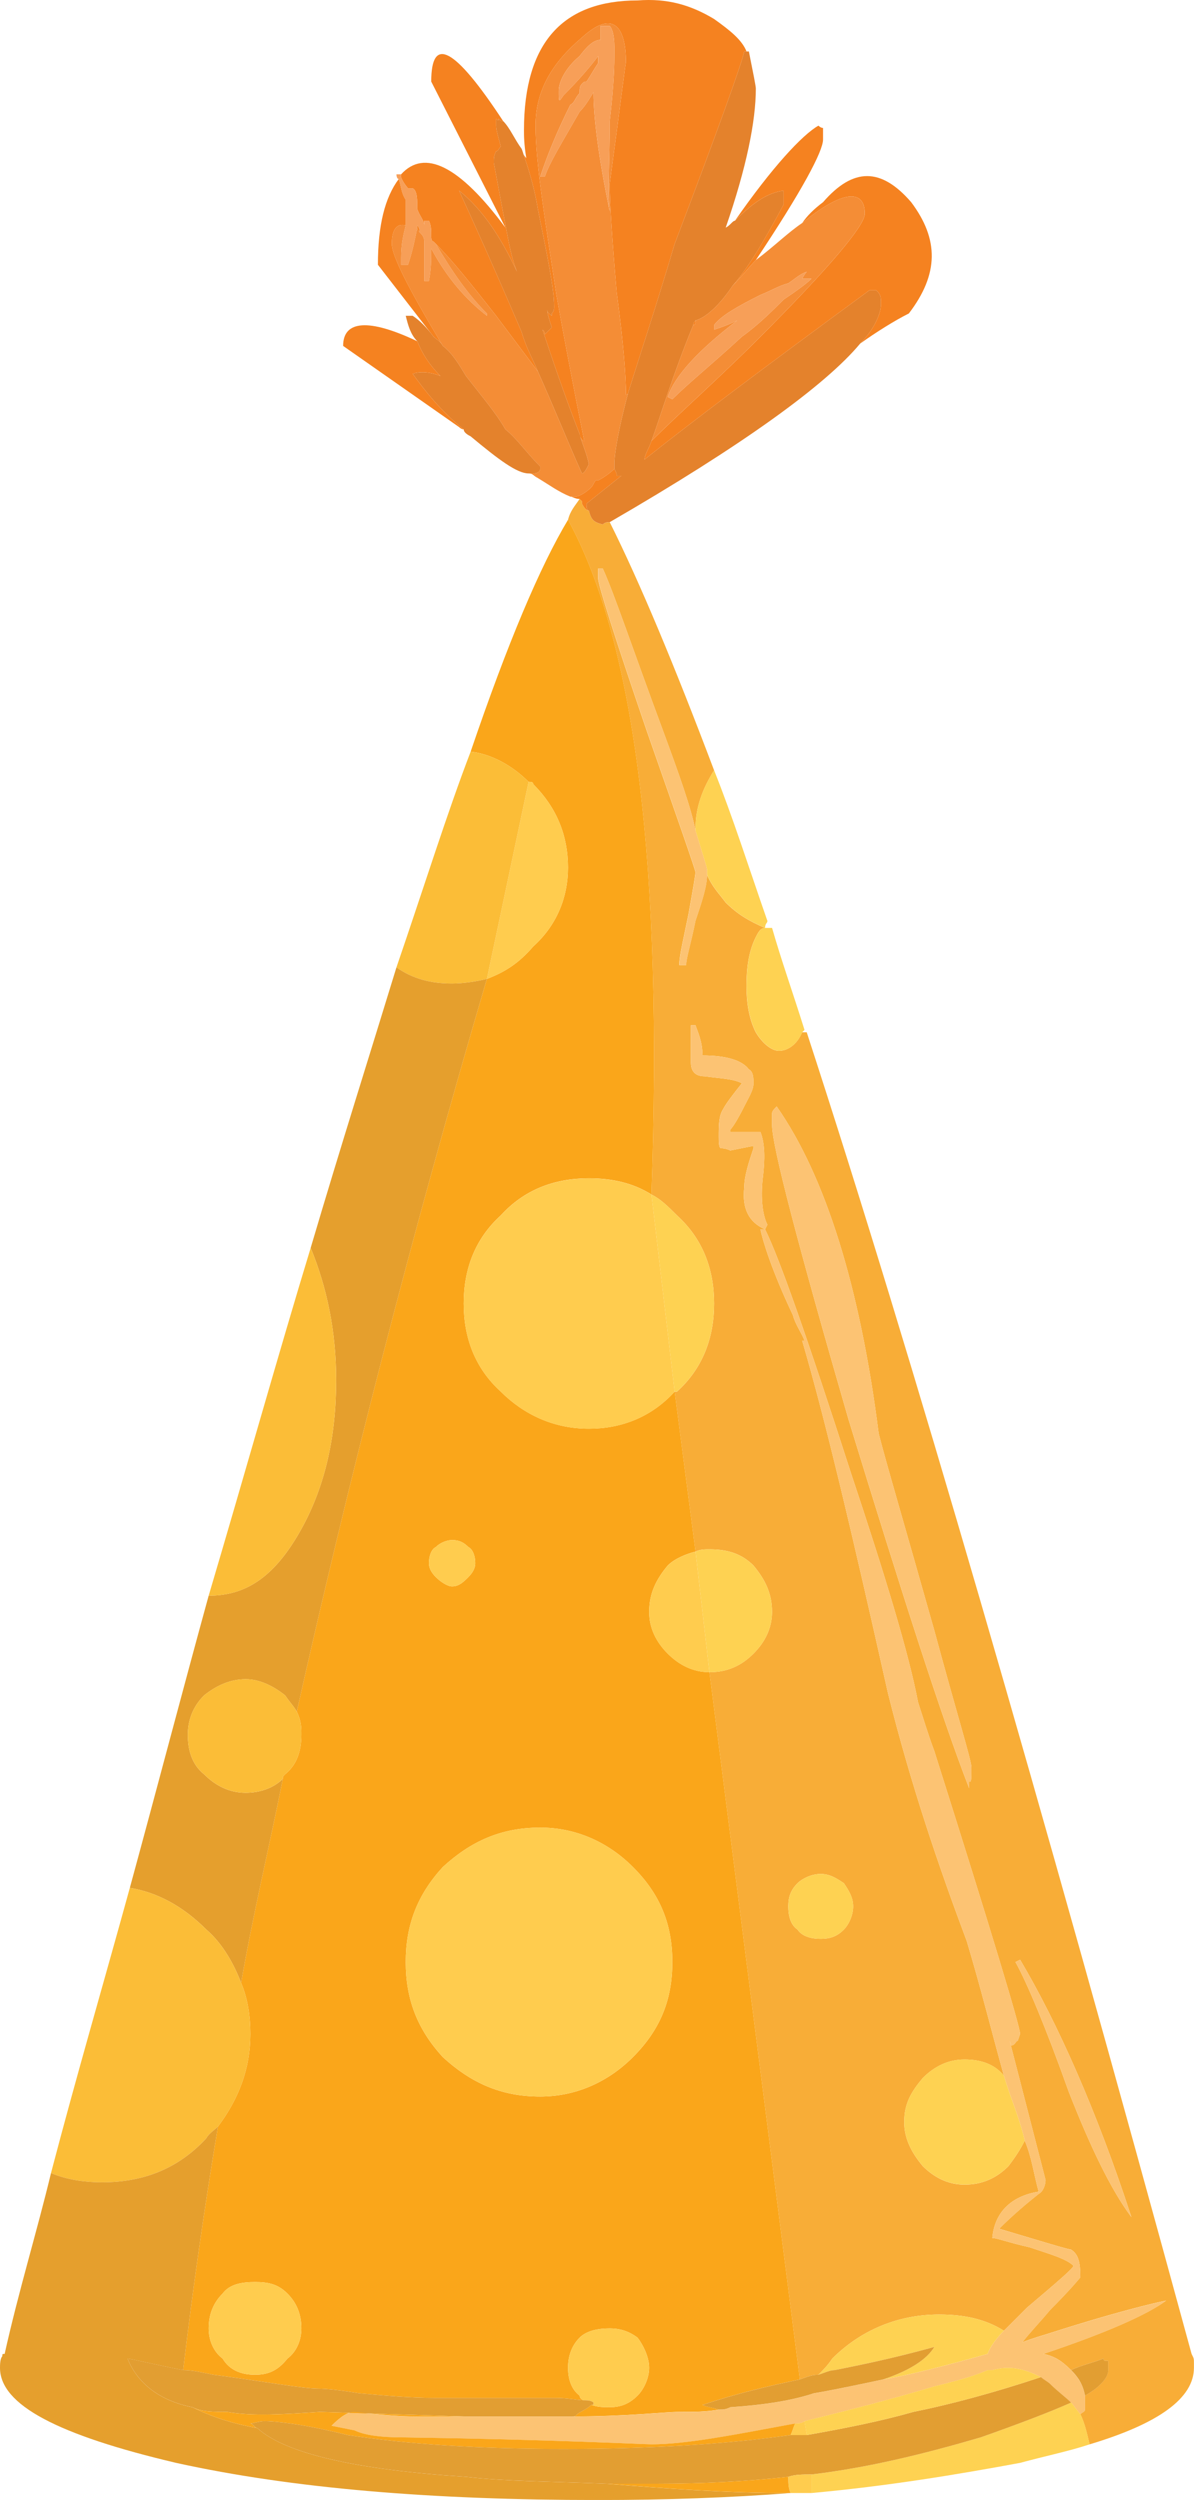 <?xml version="1.0" encoding="utf-8"?>
<!-- Generator: Adobe Illustrator 13.0.0, SVG Export Plug-In . SVG Version: 6.00 Build 14948)  -->
<svg version="1.2" baseProfile="tiny" id="Layer_1" xmlns="http://www.w3.org/2000/svg" xmlns:xlink="http://www.w3.org/1999/xlink"
	 x="0px" y="0px" width="51.5px" height="107.819px" viewBox="0 0 51.5 107.819" xml:space="preserve">
<g>
	<g>
		<path fill="#F58220" d="M30.8,0.819c-1-0.6-2-0.9-3.3-0.8c-3.2,0-4.9,1.8-4.9,5.6c0,0.2,0,0.6,0.1,1.2c-0.1-0.1-0.2-0.3-0.2-0.4
			c0.2,0.6,0.5,1.4,0.7,2.6c0.4,2,0.7,3.4,0.7,4.2c0,0.1,0,0.2-0.1,0.3v0.1c-0.1-0.1-0.2-0.1-0.2-0.3c0,0.2,0.1,0.5,0.2,0.8
			l-0.3,0.3c0-0.1,0-0.1-0.1-0.2c0.4,1.2,0.9,2.7,1.6,4.5c0,0.1,0.1,0.3,0.2,0.3c-0.5-2.5-0.9-4.6-1.2-6.3c-0.5-3.3-0.9-5.7-0.9-7.3
			c0-1.5,0.7-2.7,2-3.8c1.2-1.1,1.9-0.7,1.9,1.1c0-0.2-0.2,1.5-0.7,5.2c0,0.8,0.1,2.4,0.3,4.7c0.3,2.2,0.4,3.7,0.4,4.4
			c0,0,0.1,0,0.1-0.1c0.5-1.6,1.2-3.7,2-6.4c1.9-5,2.9-7.8,3-8.3H32.2C32,1.719,31.5,1.319,30.8,0.819z"/>
		<path fill="#F58220" d="M21.4,5.119c0.1,0.1,0.1,0.1,0.1,0c0.1,0.1,0.1,0.1,0.2,0.1c-2.1-3.2-3.1-3.7-3.1-1.7l3.2,6.3
			c-2-2.7-3.5-3.4-4.5-2.3v0.1c0,0.1,0.2,0.4,0.3,0.5h0.2c0.2,0.1,0.2,0.5,0.2,0.9c0.1,0.3,0.3,0.5,0.3,0.7v-0.2h0.2
			c0.1,0.2,0.1,0.4,0.1,0.7c0,0,0,0.2,0.1,0.2c0.1,0.1,0.1,0.1,0.1,0.1c0.7,0.7,1.5,1.7,2.6,3.1c0.6,0.8,1.2,1.6,1.8,2.4
			c-0.2-0.5-0.5-1-0.7-1.7c-1.2-2.8-2.1-4.8-2.7-6.1c1,0.8,1.8,2,2.5,3.5c-0.2-0.5-0.3-1-0.4-1.5c-0.4-2.1-0.6-3.2-0.6-3.2
			c0-0.2,0-0.3,0.1-0.5c0.1,0,0.1-0.1,0.2-0.2c-0.1-0.4-0.2-0.7-0.2-0.9V5.119z"/>
		<path fill="#E4822C" d="M21.5,5.119c0,0.1,0,0.1-0.1,0v0.3c0,0.2,0.1,0.5,0.2,0.9c-0.1,0.1-0.1,0.2-0.2,0.2
			c-0.1,0.2-0.1,0.3-0.1,0.5c0,0,0.2,1.1,0.6,3.2c0.1,0.5,0.2,1,0.4,1.5c-0.7-1.5-1.5-2.7-2.5-3.5c0.6,1.3,1.5,3.3,2.7,6.1
			c0.2,0.7,0.5,1.2,0.7,1.7c0.8,1.8,1.4,3.3,1.9,4.4c0.1,0,0.2-0.2,0.3-0.4c-0.1-0.5-0.3-0.9-0.4-1.3c-0.7-1.8-1.2-3.3-1.6-4.5
			c0.1,0.1,0.1,0.1,0.1,0.2l0.3-0.3c-0.1-0.3-0.2-0.6-0.2-0.8c0,0.2,0.1,0.2,0.2,0.3v-0.1c0.1-0.1,0.1-0.2,0.1-0.3
			c0-0.8-0.3-2.2-0.7-4.2c-0.2-1.2-0.5-2-0.7-2.6c-0.3-0.4-0.5-0.9-0.8-1.2C21.6,5.219,21.6,5.219,21.5,5.119z"/>
		<path fill="#F79F58" d="M17.8,8.119h-0.2c-0.1-0.1-0.3-0.4-0.3-0.5s0-0.1,0-0.1h-0.2c0,0,0,0.2,0.1,0.2c0.1,0.3,0.1,0.6,0.3,0.9
			c0,0.3,0,0.6,0,1.1c-0.1,0.4-0.2,0.8-0.2,1.4c0,0.4,0,0.5,0,0.3h0.3c0.2-0.6,0.3-1.1,0.4-1.6v-0.1c0,0,0.1,0.1,0.1,0.3
			c0.1,0.1,0.2,0.2,0.2,0.4v1.7h0.2c0.1-0.5,0.1-0.9,0.1-1.4c0.7,1.3,1.5,2.2,2.4,2.9v-0.1c-0.8-0.8-1.5-1.8-2.2-3c0,0,0,0-0.1-0.1
			c-0.1,0-0.1-0.2-0.1-0.2c0-0.3,0-0.5-0.1-0.7h-0.2v0.2c0-0.2-0.2-0.4-0.3-0.7C18,8.619,18,8.219,17.8,8.119z"/>
		<path fill="#F58220" d="M18,9.719v0.1c0,0.1,0.1,0.2,0.1,0.2C18.1,9.819,18,9.719,18,9.719z"/>
		<path fill="#F48D36" d="M18.1,10.019c0,0-0.1-0.1-0.1-0.2c-0.1,0.5-0.2,1-0.4,1.6h-0.3c0,0.2,0,0.1,0-0.3c0-0.6,0.1-1,0.2-1.4
			c-0.4-0.1-0.6,0.2-0.6,0.8c0,0.5,0.7,1.9,2.2,4.4c0.4,0.3,0.7,0.8,1,1.3c0.7,0.9,1.3,1.6,1.7,2.3c0.5,0.4,0.9,1,1.5,1.6v0.1
			c0,0.1-0.1,0.2-0.3,0.2c0,0,0.1,0.1,0.2,0.2c0.5,0.3,0.9,0.6,1.4,0.8c0,0,0.1,0,0.2,0c0.2,0,0.5-0.2,0.7-0.4
			c0.1-0.1,0.1-0.2,0.2-0.3c0,0,0,0,0.1,0c0.2-0.1,0.5-0.3,0.7-0.5c0,0,0-0.1,0-0.2c0-0.5,0.2-1.6,0.6-3.1c0,0.1-0.1,0.1-0.1,0.1
			c0-0.7-0.101-2.2-0.4-4.4c-0.2-2.3-0.3-3.9-0.3-4.7c0.5-3.7,0.7-5.4,0.7-5.2c0-1.8-0.7-2.2-1.9-1.1c-1.3,1.1-2,2.3-2,3.8
			c0,1.6,0.4,4,0.9,7.3c0.3,1.7,0.7,3.8,1.2,6.3c-0.1,0-0.2-0.2-0.2-0.3c0.1,0.4,0.3,0.8,0.4,1.3c-0.1,0.2-0.2,0.4-0.3,0.4
			c-0.5-1.1-1.1-2.6-1.9-4.4c-0.6-0.8-1.2-1.6-1.8-2.4c-1.1-1.4-1.9-2.4-2.6-3.1c0.7,1.2,1.4,2.2,2.2,3v0.1
			c-0.9-0.7-1.7-1.6-2.4-2.9c0,0.5,0,0.9-0.1,1.4h-0.2v-1.7C18.3,10.219,18.2,10.119,18.1,10.019z M26.3,1.119
			c0.1,0.1,0.2,0.4,0.2,0.9c0,0.2,0,0.2,0,0.4c0,0.2,0,1.1-0.2,2.8c0,1.7-0.1,3,0,3.9c-0.5-2.4-0.7-4.1-0.7-5.1c0,0,0-0.2,0.1-0.2
			c-0.2,0.3-0.4,0.7-0.7,1c-0.8,1.4-1.3,2.2-1.5,2.8h-0.2c0.3-0.9,0.7-1.9,1.3-3.1c0.2-0.1,0.2-0.3,0.4-0.5c0-0.2,0-0.3,0.1-0.4
			c0.1-0.1,0.1-0.1,0.2-0.1c0.2-0.3,0.3-0.5,0.5-0.8c0-0.1,0-0.2,0-0.3c-0.3,0.4-0.8,1-1.5,1.7c-0.2,0.3-0.2,0.3-0.2-0.2
			c0-0.4,0.3-1,0.9-1.5c0.3-0.4,0.6-0.7,0.899-0.7c0-0.2,0-0.4,0-0.6H26.3z"/>
		<path fill="#F79F58" d="M26.5,2.019c0-0.5-0.101-0.8-0.2-0.9h-0.4c0,0.2,0,0.4,0,0.6c-0.3,0-0.6,0.3-0.899,0.7
			c-0.6,0.5-0.9,1.1-0.9,1.5c0,0.5,0,0.5,0.2,0.2c0.7-0.7,1.2-1.3,1.5-1.7c0,0.1,0,0.2,0,0.3c-0.2,0.3-0.3,0.5-0.5,0.8
			c-0.1,0-0.1,0-0.2,0.1c-0.1,0.1-0.1,0.2-0.1,0.4c-0.2,0.2-0.2,0.4-0.4,0.5c-0.6,1.2-1,2.2-1.3,3.1h0.2c0.2-0.6,0.7-1.4,1.5-2.8
			c0.3-0.3,0.5-0.7,0.7-1c-0.1,0-0.1,0.2-0.1,0.2c0,1,0.2,2.7,0.7,5.1c-0.1-0.9,0-2.2,0-3.9c0.2-1.7,0.2-2.6,0.2-2.8
			C26.5,2.219,26.5,2.219,26.5,2.019z"/>
		<path fill="#F58220" d="M17.5,9.719c0-0.5,0-0.8,0-1.1c-0.2-0.3-0.2-0.6-0.3-0.9c-0.6,0.8-0.9,2-0.9,3.7l2.4,3.1
			c0.1,0.1,0.3,0.2,0.4,0.4c-1.5-2.5-2.2-3.9-2.2-4.4C16.9,9.919,17.1,9.619,17.5,9.719z"/>
		<path fill="#E4822C" d="M17.8,13.619h-0.3c0.1,0.4,0.2,0.8,0.5,1.1c0.2,0.5,0.5,1,1,1.5c-0.5-0.2-0.9-0.2-1.2-0.1
			c0.5,0.7,1.2,1.6,2.2,2.4c0,0.1,0.1,0.2,0.3,0.3c1.2,1,2,1.6,2.5,1.6l0,0c0,0,0.1,0,0.2,0c0.2,0,0.3-0.1,0.3-0.2v-0.1
			c-0.6-0.6-1-1.2-1.5-1.6c-0.4-0.7-1-1.4-1.7-2.3c-0.3-0.5-0.6-1-1-1.3c-0.1-0.2-0.3-0.3-0.4-0.4
			C18.4,14.119,18.1,13.819,17.8,13.619z"/>
		<path fill="#F58220" d="M22.8,20.419c0.2,0,0.2,0.1,0.4,0.2c-0.1-0.1-0.2-0.2-0.2-0.2C22.9,20.419,22.8,20.419,22.8,20.419z"/>
		<path fill="#F58220" d="M19,16.219c-0.5-0.5-0.8-1-1-1.5c-2.1-1-3.2-0.9-3.2,0.2l5,3.5c0,0,0.1,0.1,0.2,0.1
			c-1-0.8-1.7-1.7-2.2-2.4C18.1,16.019,18.5,16.019,19,16.219z"/>
		<path fill="#F8AD37" d="M25.1,21.619c-0.1-0.1-0.1-0.1-0.1-0.1c-0.2,0.3-0.4,0.5-0.5,0.9c2.899,5.3,4.1,15,3.6,29.1
			c0.4,0.2,0.7,0.5,1.101,0.9c1.1,1,1.6,2.3,1.6,3.8s-0.5,2.801-1.6,3.801c-0.101,0-0.101,0-0.101,0l0.9,6.899
			c0.2-0.1,0.399-0.1,0.6-0.1c0.8,0,1.4,0.2,1.9,0.7c0.5,0.6,0.8,1.199,0.8,2c0,0.699-0.3,1.3-0.8,1.8s-1.101,0.8-1.9,0.8l3.9,30.5
			c0.3-0.1,0.5-0.2,0.8-0.2c0.2-0.2,0.4-0.399,0.6-0.7c1.2-1.199,2.801-1.899,4.601-1.899c1.1,0,2,0.2,2.8,0.7
			c0.3-0.301,0.6-0.601,1-1c1.3-1.101,2-1.7,2-1.801c-0.3-0.3-1-0.5-1.9-0.8C43.5,96.719,43,96.52,42.8,96.52
			c0.1-1.101,0.8-1.801,2-2c-0.2-0.7-0.3-1.5-0.6-2.2c-0.2,0.399-0.4,0.7-0.7,1.1c-0.5,0.5-1.101,0.8-1.9,0.8
			c-0.7,0-1.3-0.3-1.8-0.8c-0.5-0.6-0.8-1.2-0.8-1.899c0-0.801,0.3-1.301,0.8-1.9c0.5-0.5,1.1-0.8,1.8-0.8s1.3,0.2,1.7,0.7
			c-0.5-1.801-1-3.801-1.6-5.801c-1.2-3.199-2.4-6.699-3.4-10.699c-1.5-6.7-2.7-11.801-3.7-15.2H34.7c-0.101-0.3-0.4-0.7-0.5-1.101
			c-0.9-1.899-1.301-3.2-1.4-3.7H33c0.6,1.2,1.8,4.6,3.7,10.5c1.5,4.5,2.5,7.8,2.899,9.899c0.2,0.601,0.4,1.3,0.7,2.101
			c2.5,7.899,3.7,11.899,3.7,12.199l-0.101,0.301c-0.1,0-0.1,0.199-0.3,0.199c0-0.199-0.1-0.199-0.1-0.399l1.6,6.2
			c0,0.199-0.1,0.5-0.3,0.6c-0.5,0.4-1.1,0.9-1.7,1.5c2,0.6,3,0.9,3.101,0.9c0.3,0.199,0.399,0.5,0.399,1.199c0,0-0.399,0.5-1.3,1.4
			c-0.5,0.6-0.9,1-1.2,1.4c0.5-0.2,0.9-0.301,1.2-0.4c2.8-0.9,4.5-1.3,5-1.4c-0.8,0.601-2.6,1.4-5.3,2.301
			c0.5,0.1,0.8,0.3,1.2,0.699c0.399-0.199,0.899-0.3,1.399-0.5c0,0.101,0,0.101,0.2,0.101c0,0,0,0.2,0,0.399
			c0,0.301-0.3,0.7-1,1.101c0,0.1,0,0.1,0,0.1c0,0.3,0,0.4,0,0.5c0,0.101-0.1,0.101-0.2,0.2c0.2,0.4,0.3,0.9,0.4,1.3
			c3-0.899,4.5-2,4.5-3.3c0-0.1,0-0.1,0-0.2c0-0.2,0-0.2-0.101-0.399c-6.6-24.2-12.1-43.2-16.6-57h-0.2c-0.2,0.5-0.6,0.8-1,0.8
			c-0.3,0-0.7-0.3-1-0.8c-0.3-0.6-0.399-1.3-0.399-2c0-0.8,0.1-1.5,0.399-2.1c0.101-0.2,0.2-0.4,0.4-0.4c-0.7-0.3-1.2-0.6-1.7-1.1
			c-0.3-0.4-0.6-0.7-0.8-1.2c0,0.5-0.2,1.1-0.5,2c-0.2,1-0.4,1.6-0.4,1.9h-0.3c0-0.4,0.2-1.2,0.4-2.2c0.199-1.1,0.3-1.7,0.3-1.8
			s-0.7-2.1-2.101-6.1c-1.399-4.1-2.1-6.3-2.1-6.6v-0.4c0,0.1,0,0,0,0H26c0.5,1.1,1.3,3.5,2.6,7c0.7,1.9,1.2,3.3,1.4,4.3
			c0,0,0,0,0-0.1c0-0.9,0.3-1.7,0.8-2.5c-1.7-4.5-3.2-8.1-4.5-10.7c-0.1,0-0.2,0-0.3,0.1c-0.4-0.1-0.5-0.2-0.6-0.6
			c-0.1,0-0.2-0.1-0.3-0.3C25.1,21.719,25.1,21.719,25.1,21.619z M29.8,44.219H30c0.1,0.3,0.3,0.7,0.3,1.3c1,0,1.7,0.2,2,0.6
			c0.2,0.1,0.2,0.4,0.2,0.6c0,0.3-0.2,0.6-0.4,1c-0.3,0.6-0.5,0.9-0.6,1v0.1h1.3c0.2,0.5,0.2,1.2,0.1,2c-0.1,0.9,0,1.6,0.2,2
			l-0.1,0.2c-0.7-0.3-1-0.9-0.9-1.8c0-0.5,0.2-1.1,0.4-1.7v-0.1l-1,0.2c-0.2-0.1-0.4-0.1-0.4-0.1c-0.1,0-0.1-0.3-0.1-0.5
			c0-0.5,0-0.9,0.2-1.2c0.1-0.2,0.399-0.6,0.8-1.1c-0.4-0.2-0.9-0.2-1.601-0.3c-0.399,0-0.6-0.2-0.6-0.6V44.219z M33.3,48.519
			c0-0.3,0-0.5,0-0.5c0-0.1,0.1-0.2,0.2-0.3c2.1,3,3.6,7.8,4.399,14.1c0.301,1.2,1.101,3.899,2.4,8.5c1,3.7,1.6,5.6,1.6,5.899
			c0,0.5,0,0.7-0.1,0.601c0,0.2,0,0.2,0,0.3c-1.2-3.1-2.9-8.4-5.2-15.9C34.399,53.619,33.3,49.419,33.3,48.519z M48.8,95.619
			c-0.9-1.2-1.8-3.1-2.7-5.4c-1-2.8-1.8-4.699-2.3-5.6l0.2-0.1C45.6,87.219,47.3,91.02,48.8,95.619z M36.399,81.219
			c0.2,0.301,0.4,0.601,0.4,1c0,0.4-0.2,0.801-0.4,1c-0.3,0.301-0.6,0.4-1,0.4c-0.399,0-0.8-0.1-1-0.4c-0.3-0.199-0.399-0.6-0.399-1
			c0-0.399,0.1-0.699,0.399-1c0.2-0.199,0.601-0.399,1-0.399C35.8,80.819,36.1,81.02,36.399,81.219z"/>
		<path fill="#FCC373" d="M30,44.219h-0.2v1.6c0,0.4,0.2,0.6,0.6,0.6c0.7,0.1,1.2,0.1,1.601,0.3c-0.4,0.5-0.7,0.9-0.8,1.1
			c-0.2,0.3-0.2,0.7-0.2,1.2c0,0.2,0,0.5,0.1,0.5c0,0,0.2,0,0.4,0.1l1-0.2v0.1c-0.2,0.6-0.4,1.2-0.4,1.7c-0.1,0.9,0.2,1.5,0.9,1.8
			l0.1-0.2c-0.2-0.4-0.3-1.1-0.2-2c0.101-0.8,0.101-1.5-0.1-2h-1.3v-0.1c0.1-0.1,0.3-0.4,0.6-1c0.2-0.4,0.4-0.7,0.4-1
			c0-0.2,0-0.5-0.2-0.6c-0.3-0.4-1-0.6-2-0.6C30.3,44.919,30.1,44.519,30,44.219z"/>
		<path fill="#FCC373" d="M33.3,48.019c0,0,0,0.2,0,0.5c0,0.9,1.1,5.1,3.3,12.7c2.3,7.5,4,12.801,5.2,15.9c0-0.1,0-0.1,0-0.3
			c0.1,0.1,0.1-0.101,0.1-0.601c0-0.3-0.6-2.199-1.6-5.899c-1.3-4.601-2.1-7.3-2.4-8.5c-0.8-6.3-2.3-11.1-4.399-14.1
			C33.399,47.819,33.3,47.919,33.3,48.019z"/>
		<path fill="#FCC373" d="M46.1,90.219c0.9,2.301,1.8,4.2,2.7,5.4c-1.5-4.6-3.2-8.4-4.8-11.1l-0.2,0.1
			C44.3,85.52,45.1,87.419,46.1,90.219z"/>
		<path fill="#FED252" d="M36.8,82.219c0-0.399-0.2-0.699-0.4-1c-0.3-0.199-0.6-0.399-1-0.399c-0.399,0-0.8,0.2-1,0.399
			c-0.3,0.301-0.399,0.601-0.399,1c0,0.4,0.1,0.801,0.399,1c0.2,0.301,0.601,0.4,1,0.4c0.4,0,0.7-0.1,1-0.4
			C36.6,83.02,36.8,82.619,36.8,82.219z"/>
		<path fill="#F58220" d="M25,21.519c0,0,0,0,0.1,0.1c0,0.1,0,0.1,0,0.1c0.1,0.2,0.2,0.3,0.3,0.3c-0.1,0-0.1-0.2-0.1-0.3
			c0,0,0.5-0.4,1.5-1.2c-0.1,0-0.2,0-0.2,0c0-0.1,0-0.1-0.1-0.3c-0.2,0.2-0.5,0.4-0.7,0.5c-0.1,0-0.1,0-0.1,0
			c-0.1,0.1-0.1,0.2-0.2,0.3c-0.2,0.2-0.5,0.4-0.7,0.4c-0.1,0-0.2,0-0.2,0C24.7,21.419,24.8,21.519,25,21.519z"/>
		<path fill="#E4822C" d="M25.3,21.719c0,0.1,0,0.3,0.1,0.3c0.1,0.4,0.2,0.5,0.6,0.6c0.1-0.1,0.2-0.1,0.3-0.1
			c5.7-3.3,9.3-5.9,10.8-7.7c0.601-0.6,0.9-1.3,0.9-1.7c0-0.3,0-0.4-0.2-0.6c0,0-0.1,0-0.3,0c-4.5,3.3-7.7,5.7-9.7,7.3
			c0-0.2,0.2-0.5,0.3-0.8c0.4-1.1,0.9-2.8,1.8-5c0,0,0-0.1,0.101-0.2l0,0c0.399-0.1,1-0.6,1.6-1.5c0.7-0.8,1.4-2,2.2-3.5
			c0-0.2,0-0.4,0-0.6c-0.7,0.1-1.3,0.5-2.1,1.3c-0.101,0-0.2,0.2-0.4,0.3c0.9-2.6,1.3-4.6,1.3-6c0-0.1-0.1-0.6-0.3-1.6h-0.1H32.1
			c-0.1,0.5-1.1,3.3-3,8.3c-0.8,2.7-1.5,4.8-2,6.4c-0.399,1.5-0.6,2.6-0.6,3.1c0,0.1,0,0.2,0,0.2c0.1,0.2,0.1,0.2,0.1,0.3
			c0,0,0.101,0,0.2,0C25.8,21.319,25.3,21.719,25.3,21.719z"/>
		<path fill="#F58220" d="M37.8,12.519c0.2,0.2,0.2,0.3,0.2,0.6c0,0.4-0.3,1.1-0.9,1.7c0.7-0.5,1.5-1,2.101-1.3
			c1.3-1.7,1.3-3.2,0.1-4.8c-1.3-1.5-2.5-1.5-3.8,0c-0.4,0.3-0.7,0.6-0.9,0.9c1.7-1.4,2.7-1.5,2.7-0.4c0,0.5-1.5,2.3-4.6,5.4
			c-1.801,1.8-3.4,3.2-4.601,4.4c-0.1,0.3-0.3,0.6-0.3,0.8c2-1.6,5.2-4,9.7-7.3C37.7,12.519,37.8,12.519,37.8,12.519z"/>
		<path fill="#F58220" d="M35.5,6.019c0-0.3,0-0.4,0-0.5c-0.101,0-0.2-0.1-0.2-0.1c-0.7,0.4-2,1.8-3.6,4.1
			c0.8-0.8,1.399-1.2,2.1-1.3c0,0.2,0,0.4,0,0.6c-0.8,1.5-1.5,2.7-2.2,3.5c0.4-0.4,0.7-0.8,1-1.1C34.6,8.219,35.5,6.519,35.5,6.019z
			"/>
		<path fill="#F58220" d="M30,13.819c-0.101,0.1-0.101,0.2-0.101,0.2C30,14.019,30,13.919,30,13.819L30,13.819z"/>
		<path fill="#F48D36" d="M30,13.819c0,0.1,0,0.2-0.101,0.2c-0.899,2.2-1.399,3.9-1.8,5c1.2-1.2,2.8-2.6,4.601-4.4
			c3.1-3.1,4.6-4.9,4.6-5.4c0-1.1-1-1-2.7,0.4c-0.6,0.4-1.2,1-2,1.6c-0.3,0.3-0.6,0.7-1,1.1C31,13.219,30.399,13.719,30,13.819z
			 M31.8,13.819c-0.4,0.2-0.7,0.3-1,0.4v-0.2c0.3-0.4,1-0.8,2-1.3c0.5-0.2,0.8-0.4,1.2-0.5c0.3-0.2,0.5-0.4,0.8-0.5
			c-0.1,0.1-0.2,0.3-0.2,0.3c0.101,0,0.2,0,0.4,0c-0.2,0.2-0.601,0.5-1.2,0.9c-0.5,0.5-1.1,1.1-1.8,1.6c-1.3,1.2-2.3,2-3,2.7
			l-0.2-0.1C29.1,16.219,30.1,15.119,31.8,13.819z"/>
		<path fill="#F79F58" d="M30.8,14.219c0.3-0.1,0.6-0.2,1-0.4c-1.7,1.3-2.7,2.4-3,3.3l0.2,0.1c0.7-0.7,1.7-1.5,3-2.7
			c0.7-0.5,1.3-1.1,1.8-1.6c0.6-0.4,1-0.7,1.2-0.9c-0.2,0-0.3,0-0.4,0c0,0,0.101-0.2,0.2-0.3c-0.3,0.1-0.5,0.3-0.8,0.5
			c-0.4,0.1-0.7,0.3-1.2,0.5c-1,0.5-1.7,0.9-2,1.3V14.219z"/>
		<path fill="#FCC373" d="M26,24.519h-0.2c0,0,0,0.1,0,0v0.4c0,0.3,0.7,2.5,2.1,6.6c1.4,4,2.101,6,2.101,6.1s-0.101,0.7-0.3,1.8
			c-0.2,1-0.4,1.8-0.4,2.2h0.3c0-0.3,0.2-0.9,0.4-1.9c0.3-0.9,0.5-1.5,0.5-2c0,0,0-0.1,0-0.2s-0.2-0.7-0.5-1.7
			c-0.2-1-0.7-2.4-1.4-4.3C27.3,28.019,26.5,25.619,26,24.519z"/>
		<path fill="#FED252" d="M30.5,37.719c0.2,0.5,0.5,0.8,0.8,1.2c0.5,0.5,1,0.8,1.7,1.1c0-0.2,0.1-0.2,0.1-0.3
			c-0.8-2.3-1.5-4.5-2.3-6.5c-0.5,0.8-0.8,1.6-0.8,2.5c0,0.1,0,0.1,0,0.1c0.3,1,0.5,1.6,0.5,1.7S30.5,37.719,30.5,37.719z"/>
		<path fill="#FED252" d="M33,40.019c-0.2,0-0.3,0.2-0.4,0.4c-0.3,0.6-0.399,1.3-0.399,2.1c0,0.7,0.1,1.4,0.399,2
			c0.3,0.5,0.7,0.8,1,0.8c0.4,0,0.8-0.3,1-0.8c0.101-0.1,0.101-0.1,0.101-0.1c-0.5-1.6-1-3-1.4-4.4C33.1,40.019,33,40.019,33,40.019
			z"/>
		<path fill="#FAA61A" d="M22.8,33.719c0.1,0,0.2,0,0.2,0.1c1,1,1.5,2.2,1.5,3.6c0,1.3-0.5,2.5-1.5,3.4c-0.6,0.7-1.2,1.1-2,1.4
			c-3.3,11.2-6,21.8-8.2,31.6c0.2,0.399,0.2,0.7,0.2,1c0,0.7-0.2,1.3-0.7,1.7c-0.1,0.1-0.1,0.1-0.1,0.199c-0.6,3-1.3,5.9-1.8,8.801
			c0.3,0.699,0.4,1.5,0.4,2.199c0,1.5-0.5,2.801-1.4,4c-0.6,3.601-1.1,7.101-1.5,10.5c0.4,0,0.8,0.101,1.3,0.2
			c2.3,0.3,3.8,0.601,4.6,0.601c0,0,0.5,0,1.7,0.199c1.1,0.101,2.2,0.2,3.3,0.2c2.8,0,4.5,0,5.2,0c0.5,0,0.9,0.101,1.2,0.101
			c-0.1,0-0.2-0.101-0.2-0.2c-0.4-0.3-0.5-0.8-0.5-1.2s0.1-0.9,0.5-1.3c0.3-0.3,0.8-0.4,1.3-0.4c0.4,0,0.8,0.101,1.2,0.4
			c0.3,0.399,0.5,0.899,0.5,1.3s-0.2,0.9-0.5,1.2c-0.4,0.399-0.8,0.5-1.2,0.5c-0.3,0-0.5,0-0.8-0.101c-0.2,0.2-0.5,0.301-0.6,0.4
			s-0.1,0.1-0.3,0.1c2.5,0,4-0.199,4.7-0.199c0.6,0,1.2,0,1.7-0.101c-0.3-0.1-0.5-0.1-0.7-0.2c1.5-0.5,2.8-0.8,4.2-1.1l-3.9-30.5
			c-0.7,0-1.3-0.3-1.8-0.8s-0.8-1.101-0.8-1.8c0-0.801,0.3-1.4,0.8-2c0.3-0.301,0.8-0.5,1.2-0.601l-0.9-6.899
			c-1,1.1-2.3,1.6-3.7,1.6c-1.5,0-2.8-0.6-3.8-1.6c-1.1-1-1.6-2.301-1.6-3.801s0.5-2.8,1.6-3.8c1-1.1,2.3-1.6,3.8-1.6
			c1,0,1.9,0.2,2.7,0.7c0.5-14.1-0.7-23.8-3.6-29.1c-1.2,2-2.6,5.3-4.2,10C21.2,32.519,22.1,33.019,22.8,33.719z M20.2,66.719
			c0.2,0.101,0.3,0.4,0.3,0.7c0,0.2-0.1,0.4-0.3,0.601c-0.2,0.199-0.4,0.399-0.7,0.399c-0.2,0-0.5-0.2-0.7-0.399
			c-0.2-0.2-0.3-0.4-0.3-0.601c0-0.3,0.1-0.6,0.3-0.7c0.2-0.199,0.5-0.3,0.7-0.3C19.8,66.419,20,66.52,20.2,66.719z M27.3,80.52
			c1.2,1.199,1.7,2.5,1.7,4.1s-0.5,2.9-1.7,4.1c-1.1,1.101-2.5,1.7-4,1.7c-1.7,0-3-0.6-4.2-1.7c-1.1-1.199-1.6-2.5-1.6-4.1
			s0.5-2.9,1.6-4.1c1.2-1.101,2.5-1.7,4.2-1.7C24.8,78.819,26.2,79.419,27.3,80.52z M11,98.419c0.6,0,1,0.101,1.4,0.5
			c0.4,0.4,0.6,0.9,0.6,1.5c0,0.5-0.2,1-0.6,1.3c-0.4,0.5-0.8,0.7-1.4,0.7c-0.6,0-1.1-0.2-1.4-0.7c-0.4-0.3-0.6-0.8-0.6-1.3
			c0-0.6,0.2-1.1,0.6-1.5C9.9,98.52,10.4,98.419,11,98.419z"/>
		<path fill="#FFCC4E" d="M20.5,67.419c0-0.3-0.1-0.6-0.3-0.7c-0.2-0.199-0.4-0.3-0.7-0.3c-0.2,0-0.5,0.101-0.7,0.3
			c-0.2,0.101-0.3,0.4-0.3,0.7c0,0.2,0.1,0.4,0.3,0.601c0.2,0.199,0.5,0.399,0.7,0.399c0.3,0,0.5-0.2,0.7-0.399
			C20.4,67.819,20.5,67.619,20.5,67.419z"/>
		<path fill="#FFCC4E" d="M29,84.619c0-1.6-0.5-2.9-1.7-4.1c-1.1-1.101-2.5-1.7-4-1.7c-1.7,0-3,0.6-4.2,1.7
			c-1.1,1.199-1.6,2.5-1.6,4.1s0.5,2.9,1.6,4.1c1.2,1.101,2.5,1.7,4.2,1.7c1.5,0,2.9-0.6,4-1.7C28.5,87.52,29,86.219,29,84.619z"/>
		<path fill="#FFCC4E" d="M12.4,98.919c-0.4-0.399-0.8-0.5-1.4-0.5c-0.6,0-1.1,0.101-1.4,0.5c-0.4,0.4-0.6,0.9-0.6,1.5
			c0,0.5,0.2,1,0.6,1.3c0.3,0.5,0.8,0.7,1.4,0.7c0.6,0,1-0.2,1.4-0.7c0.4-0.3,0.6-0.8,0.6-1.3C13,99.819,12.8,99.319,12.4,98.919z"
			/>
		<path fill="#FFCC4E" d="M23,33.819c0-0.1-0.1-0.1-0.2-0.1l-1.8,8.5c0.8-0.3,1.4-0.7,2-1.4c1-0.9,1.5-2.1,1.5-3.4
			C24.5,36.019,24,34.819,23,33.819z"/>
		<path fill="#FBBD37" d="M22.8,33.719c-0.7-0.7-1.6-1.2-2.5-1.3c-1,2.6-2,5.8-3.2,9.3c0.7,0.5,1.5,0.7,2.4,0.7
			c0.5,0,1.1-0.1,1.5-0.2L22.8,33.719z"/>
		<path fill="#E59F2D" d="M21,42.219c-0.4,0.1-1,0.2-1.5,0.2c-0.9,0-1.7-0.2-2.4-0.7c-1.1,3.6-2.4,7.7-3.7,12.1
			c0.7,1.7,1.1,3.6,1.1,5.7c0,2.5-0.5,4.699-1.6,6.6s-2.3,2.7-3.9,2.7c-1.1,4-2.2,8.2-3.4,12.6c1.2,0.2,2.3,0.8,3.3,1.8
			c0.7,0.601,1.2,1.5,1.5,2.301c0.5-2.9,1.2-5.801,1.8-8.801c-0.4,0.4-1,0.601-1.6,0.601c-0.7,0-1.3-0.3-1.8-0.8
			c-0.5-0.4-0.7-1-0.7-1.7c0-0.601,0.2-1.2,0.7-1.7c0.5-0.4,1.1-0.7,1.8-0.7c0.6,0,1.2,0.3,1.7,0.7c0.2,0.3,0.4,0.5,0.5,0.7
			C15,64.02,17.7,53.419,21,42.219z"/>
		<path fill="#FFCC4E" d="M21.6,60.02c1,1,2.3,1.6,3.8,1.6c1.4,0,2.7-0.5,3.7-1.6c0,0,0,0,0.101,0H29.1l-1-8.5
			c-0.8-0.5-1.7-0.7-2.7-0.7c-1.5,0-2.8,0.5-3.8,1.6c-1.1,1-1.6,2.3-1.6,3.8S20.5,59.02,21.6,60.02z"/>
		<path fill="#FBBD37" d="M14.5,59.52c0-2.101-0.4-4-1.1-5.7c-1.4,4.6-2.8,9.6-4.4,15c1.6,0,2.8-0.8,3.9-2.7S14.5,62.02,14.5,59.52z
			"/>
		<path fill="#FBBD37" d="M12.8,73.819c-0.1-0.2-0.3-0.4-0.5-0.7c-0.5-0.4-1.1-0.7-1.7-0.7c-0.7,0-1.3,0.3-1.8,0.7
			c-0.5,0.5-0.7,1.1-0.7,1.7c0,0.7,0.2,1.3,0.7,1.7c0.5,0.5,1.1,0.8,1.8,0.8c0.6,0,1.2-0.2,1.6-0.601c0-0.1,0-0.1,0.1-0.199
			c0.5-0.4,0.7-1,0.7-1.7C13,74.52,13,74.219,12.8,73.819z"/>
		<path fill="#FCC373" d="M32.8,53.019c0.1,0.5,0.5,1.8,1.4,3.7c0.1,0.4,0.399,0.801,0.5,1.101H34.6c1,3.399,2.2,8.5,3.7,15.2
			c1,4,2.2,7.5,3.4,10.699c0.6,2,1.1,4,1.6,5.801c0.3,1,0.7,1.899,0.9,2.8c0.3,0.7,0.399,1.5,0.6,2.2c-1.2,0.199-1.9,0.899-2,2
			c0.2,0,0.7,0.199,1.6,0.399c0.9,0.3,1.601,0.5,1.9,0.8c0,0.101-0.7,0.7-2,1.801c-0.4,0.399-0.7,0.699-1,1
			c-0.3,0.3-0.6,0.699-0.7,1c-1.8,0.5-3.3,0.899-4.5,1.1c-1.399,0.3-2.399,0.5-3,0.6c-0.899,0.301-2.1,0.5-3.6,0.601
			c-0.2,0.1-0.3,0.1-0.5,0.1c-0.5,0.101-1.101,0.101-1.7,0.101c-0.7,0-2.2,0.199-4.7,0.199c-1.3,0-2.8,0-4.5,0c-0.6,0-1.3,0-2.1,0
			c-0.2,0-1,0-2.7-0.199c-0.3,0-0.6,0.199-1,0.6l1,0.2c0.4,0.2,1.1,0.3,2,0.3c6.8,0.1,10.4,0.3,10.8,0.3c1.5,0,3.5-0.399,6.2-0.899
			c0.1,0,0.3,0,0.4-0.101c1.6-0.399,3.6-0.899,5.6-1.5c0.8-0.2,1.6-0.399,2.3-0.7c0,0,0,0,0.101,0h0.1c0.7-0.199,1.3-0.1,2.1,0.301
			c0.101,0.1,0.301,0.199,0.4,0.3c0.3,0.3,0.7,0.6,0.9,0.8c0.1,0.1,0.3,0.4,0.399,0.5l0,0c0.101-0.1,0.2-0.1,0.2-0.2
			c0-0.1,0-0.2,0-0.5c0,0,0,0,0-0.1c-0.1-0.5-0.3-0.8-0.6-1.101c-0.4-0.399-0.7-0.6-1.2-0.699c2.7-0.9,4.5-1.7,5.3-2.301
			c-0.5,0.101-2.2,0.5-5,1.4c-0.3,0.1-0.7,0.2-1.2,0.4l0,0l0,0c0.3-0.4,0.7-0.801,1.2-1.4c0.9-0.9,1.3-1.4,1.3-1.4
			c0-0.699-0.1-1-0.399-1.199c-0.101,0-1.101-0.301-3.101-0.9c0.601-0.6,1.2-1.1,1.7-1.5c0.2-0.1,0.3-0.4,0.3-0.6l-1.6-6.2
			c0,0.2,0.1,0.2,0.1,0.399c0.2,0,0.2-0.199,0.3-0.199L44,87.719c0-0.3-1.2-4.3-3.7-12.199c-0.3-0.801-0.5-1.5-0.7-2.101
			C39.2,71.319,38.2,68.02,36.7,63.52c-1.9-5.9-3.101-9.3-3.7-10.5H32.8z"/>
		<path fill="#FED252" d="M30.8,56.219c0-1.5-0.5-2.8-1.6-3.8c-0.4-0.4-0.7-0.7-1.101-0.9l1,8.5H29.2
			C30.3,59.02,30.8,57.719,30.8,56.219z"/>
		<path fill="#FED252" d="M33.3,69.52c0-0.801-0.3-1.4-0.8-2c-0.5-0.5-1.101-0.7-1.9-0.7c-0.2,0-0.399,0-0.6,0.1l0.6,5.2
			c0.8,0,1.4-0.3,1.9-0.8S33.3,70.219,33.3,69.52z"/>
		<path fill="#FFCC4E" d="M30,66.919c-0.4,0.101-0.9,0.3-1.2,0.601c-0.5,0.6-0.8,1.199-0.8,2c0,0.699,0.3,1.3,0.8,1.8
			s1.1,0.8,1.8,0.8L30,66.919z"/>
		<path fill="#E29E32" d="M47.8,101.819c-0.2,0-0.2,0-0.2-0.101c-0.5,0.2-1,0.301-1.399,0.5c0.3,0.301,0.5,0.601,0.6,1.101
			c0.7-0.4,1-0.8,1-1.101C47.8,102.02,47.8,101.819,47.8,101.819z"/>
		<path fill="#FED252" d="M46.6,104.119L46.6,104.119c-0.1-0.1-0.3-0.4-0.399-0.5c-0.9,0.4-2.2,0.9-3.9,1.5
			c-2.4,0.7-4.8,1.3-7.3,1.6v0.801c3.3-0.301,6.3-0.801,9-1.301c1.1-0.3,2.1-0.5,3-0.8C46.899,105.02,46.8,104.52,46.6,104.119z"/>
		<path fill="#FFCC4E" d="M27.5,100.819c-0.4-0.3-0.8-0.4-1.2-0.4c-0.5,0-1,0.101-1.3,0.4c-0.4,0.399-0.5,0.899-0.5,1.3
			s0.1,0.9,0.5,1.2c0,0.1,0.1,0.2,0.2,0.2s0.3,0,0.4,0.1c0,0.1,0,0.1-0.1,0.1c0.3,0.101,0.5,0.101,0.8,0.101
			c0.4,0,0.8-0.101,1.2-0.5c0.3-0.3,0.5-0.8,0.5-1.2S27.8,101.219,27.5,100.819z"/>
		<path fill="#FED252" d="M43.5,93.419c0.3-0.399,0.5-0.7,0.7-1.1c-0.2-0.9-0.601-1.8-0.9-2.8c-0.4-0.5-1-0.7-1.7-0.7
			s-1.3,0.3-1.8,0.8c-0.5,0.6-0.8,1.1-0.8,1.9c0,0.699,0.3,1.3,0.8,1.899c0.5,0.5,1.1,0.8,1.8,0.8
			C42.399,94.219,43,93.919,43.5,93.419z"/>
		<path fill="#FED252" d="M44.1,101.02L44.1,101.02L44.1,101.02z"/>
		<path fill="#FED252" d="M43.3,100.52c-0.8-0.5-1.7-0.7-2.8-0.7c-1.8,0-3.4,0.7-4.601,1.899c-0.199,0.301-0.399,0.5-0.6,0.7
			c0.3-0.1,0.5-0.2,0.7-0.2c1-0.199,2.5-0.5,4.3-1c-0.3,0.5-1,1-2.2,1.4c1.2-0.2,2.7-0.6,4.5-1.1
			C42.7,101.219,43,100.819,43.3,100.52z"/>
		<path fill="#FBBD37" d="M10.4,85.52c-0.3-0.801-0.8-1.7-1.5-2.301c-1-1-2.1-1.6-3.3-1.8c-1.1,4-2.3,8.101-3.4,12.3
			c0.7,0.301,1.5,0.4,2.2,0.4c1.8,0,3.3-0.6,4.5-1.9c0.1-0.199,0.4-0.399,0.5-0.5c0.9-1.199,1.4-2.5,1.4-4
			C10.8,87.02,10.7,86.219,10.4,85.52z"/>
		<path fill="#E59F2D" d="M9.4,91.719c-0.1,0.101-0.4,0.301-0.5,0.5c-1.2,1.301-2.7,1.9-4.5,1.9c-0.7,0-1.5-0.1-2.2-0.4
			c-0.6,2.5-1.4,5.101-2,7.801c-0.1,0-0.1,0-0.1,0.1c-0.1,0.1-0.1,0.4-0.1,0.5c0,1.6,2.5,2.9,7.6,4.1c5,1.101,11,1.601,18.2,1.601
			c2.9,0,5.7-0.101,8.3-0.3c-2.8,0-5.5-0.2-7.899-0.4c-2.4-0.1-4.4-0.1-6.101-0.3c-4.7-0.3-7.8-1-9-2.101
			c-1.1-0.199-2-0.5-2.8-0.899c-1.5-0.3-2.4-1.101-2.8-2.101c0.1,0,0.9,0.2,2.4,0.5C8.3,98.819,8.8,95.319,9.4,91.719z"/>
		<path fill="#E29E32" d="M24.9,104.119c0.1-0.1,0.4-0.2,0.6-0.4c0.1,0,0.1,0,0.1-0.1c-0.1-0.1-0.3-0.1-0.4-0.1
			c-0.3,0-0.7-0.101-1.2-0.101c-0.7,0-2.4,0-5.2,0c-1.1,0-2.2-0.1-3.3-0.2c-1.2-0.199-1.7-0.199-1.7-0.199
			c-0.8,0-2.3-0.301-4.6-0.601c-0.5-0.1-0.9-0.2-1.3-0.2c-1.5-0.3-2.3-0.5-2.4-0.5c0.4,1,1.3,1.801,2.8,2.101
			c0.4,0.2,0.9,0.2,1.5,0.2c1.1,0.199,2.5,0.1,4,0l6.3,0.199c1.7,0,3.2,0,4.5,0C24.8,104.219,24.8,104.219,24.9,104.119z"/>
		<path fill="#FAA61A" d="M18,104.219c0.8,0,1.5,0,2.1,0l-6.3-0.199c-1.5,0.1-2.9,0.199-4,0c-0.6,0-1.1,0-1.5-0.2
			c0.8,0.399,1.7,0.7,2.8,0.899c-0.1,0-0.2-0.199-0.3-0.199c0.1,0,0.4-0.101,0.6-0.101c0.4,0,1.6,0.101,3.6,0.601
			c2.6,0.399,5.7,0.6,9.3,0.6c3.7,0,7-0.2,9.8-0.6c0.101-0.2,0.101-0.301,0.2-0.5c-2.7,0.5-4.7,0.899-6.2,0.899
			c-0.399,0-4-0.2-10.8-0.3c-0.9,0-1.6-0.1-2-0.3l-1-0.2c0.4-0.4,0.7-0.6,1-0.6C17,104.219,17.8,104.219,18,104.219z"/>
		<path fill="#E29E32" d="M15,105.02c-2-0.5-3.2-0.601-3.6-0.601c-0.2,0-0.5,0.101-0.6,0.101c0.1,0,0.2,0.199,0.3,0.199
			c1.2,1.101,4.3,1.801,9,2.101c1.7,0.2,3.7,0.2,6.101,0.3c0.6,0,1.399,0,2.1,0c2,0,3.9-0.1,5.7-0.3c0.3-0.101,0.6-0.101,1-0.101
			c2.5-0.3,4.899-0.899,7.3-1.6c1.7-0.6,3-1.1,3.9-1.5c-0.2-0.2-0.601-0.5-0.9-0.8c-0.1-0.101-0.3-0.2-0.4-0.3
			c-2.1,0.699-4,1.199-5.5,1.5c-1.399,0.399-2.899,0.699-4.6,1c-0.2,0-0.5,0-0.7,0c-2.8,0.399-6.1,0.6-9.8,0.6
			C20.7,105.619,17.6,105.419,15,105.02z"/>
		<path fill="#FED252" d="M44.899,102.52c-0.8-0.4-1.399-0.5-2.1-0.301h-0.1c-0.101,0-0.101,0-0.101,0c-0.7,0.301-1.5,0.5-2.3,0.7
			c-2,0.601-4,1.101-5.6,1.5l0.1,0.601c1.7-0.301,3.2-0.601,4.6-1C40.899,103.719,42.8,103.219,44.899,102.52z"/>
		<path fill="#E29E32" d="M40.3,101.219c-1.8,0.5-3.3,0.801-4.3,1c-0.2,0-0.4,0.101-0.7,0.2c-0.3,0-0.5,0.101-0.8,0.2
			c-1.4,0.3-2.7,0.6-4.2,1.1c0.2,0.101,0.4,0.101,0.7,0.2c0.2,0,0.3,0,0.5-0.1c1.5-0.101,2.7-0.3,3.6-0.601
			c0.601-0.1,1.601-0.3,3-0.6C39.3,102.219,40,101.719,40.3,101.219z"/>
		<path fill="#FFCC4E" d="M34.7,104.419c-0.101,0.101-0.301,0.101-0.4,0.101c-0.1,0.199-0.1,0.3-0.2,0.5c0.2,0,0.5,0,0.7,0
			L34.7,104.419z"/>
		<path fill="#FFCC4E" d="M35,106.719c-0.4,0-0.7,0-1,0.101c0,0.2,0,0.5,0.1,0.7c0.4,0,0.7,0,0.9,0V106.719z"/>
		<path fill="#FAA61A" d="M28.3,107.119c-0.7,0-1.5,0-2.1,0c2.399,0.2,5.1,0.4,7.899,0.4c-0.1-0.2-0.1-0.5-0.1-0.7
			C32.2,107.02,30.3,107.119,28.3,107.119z"/>
	</g>
</g>
</svg>
